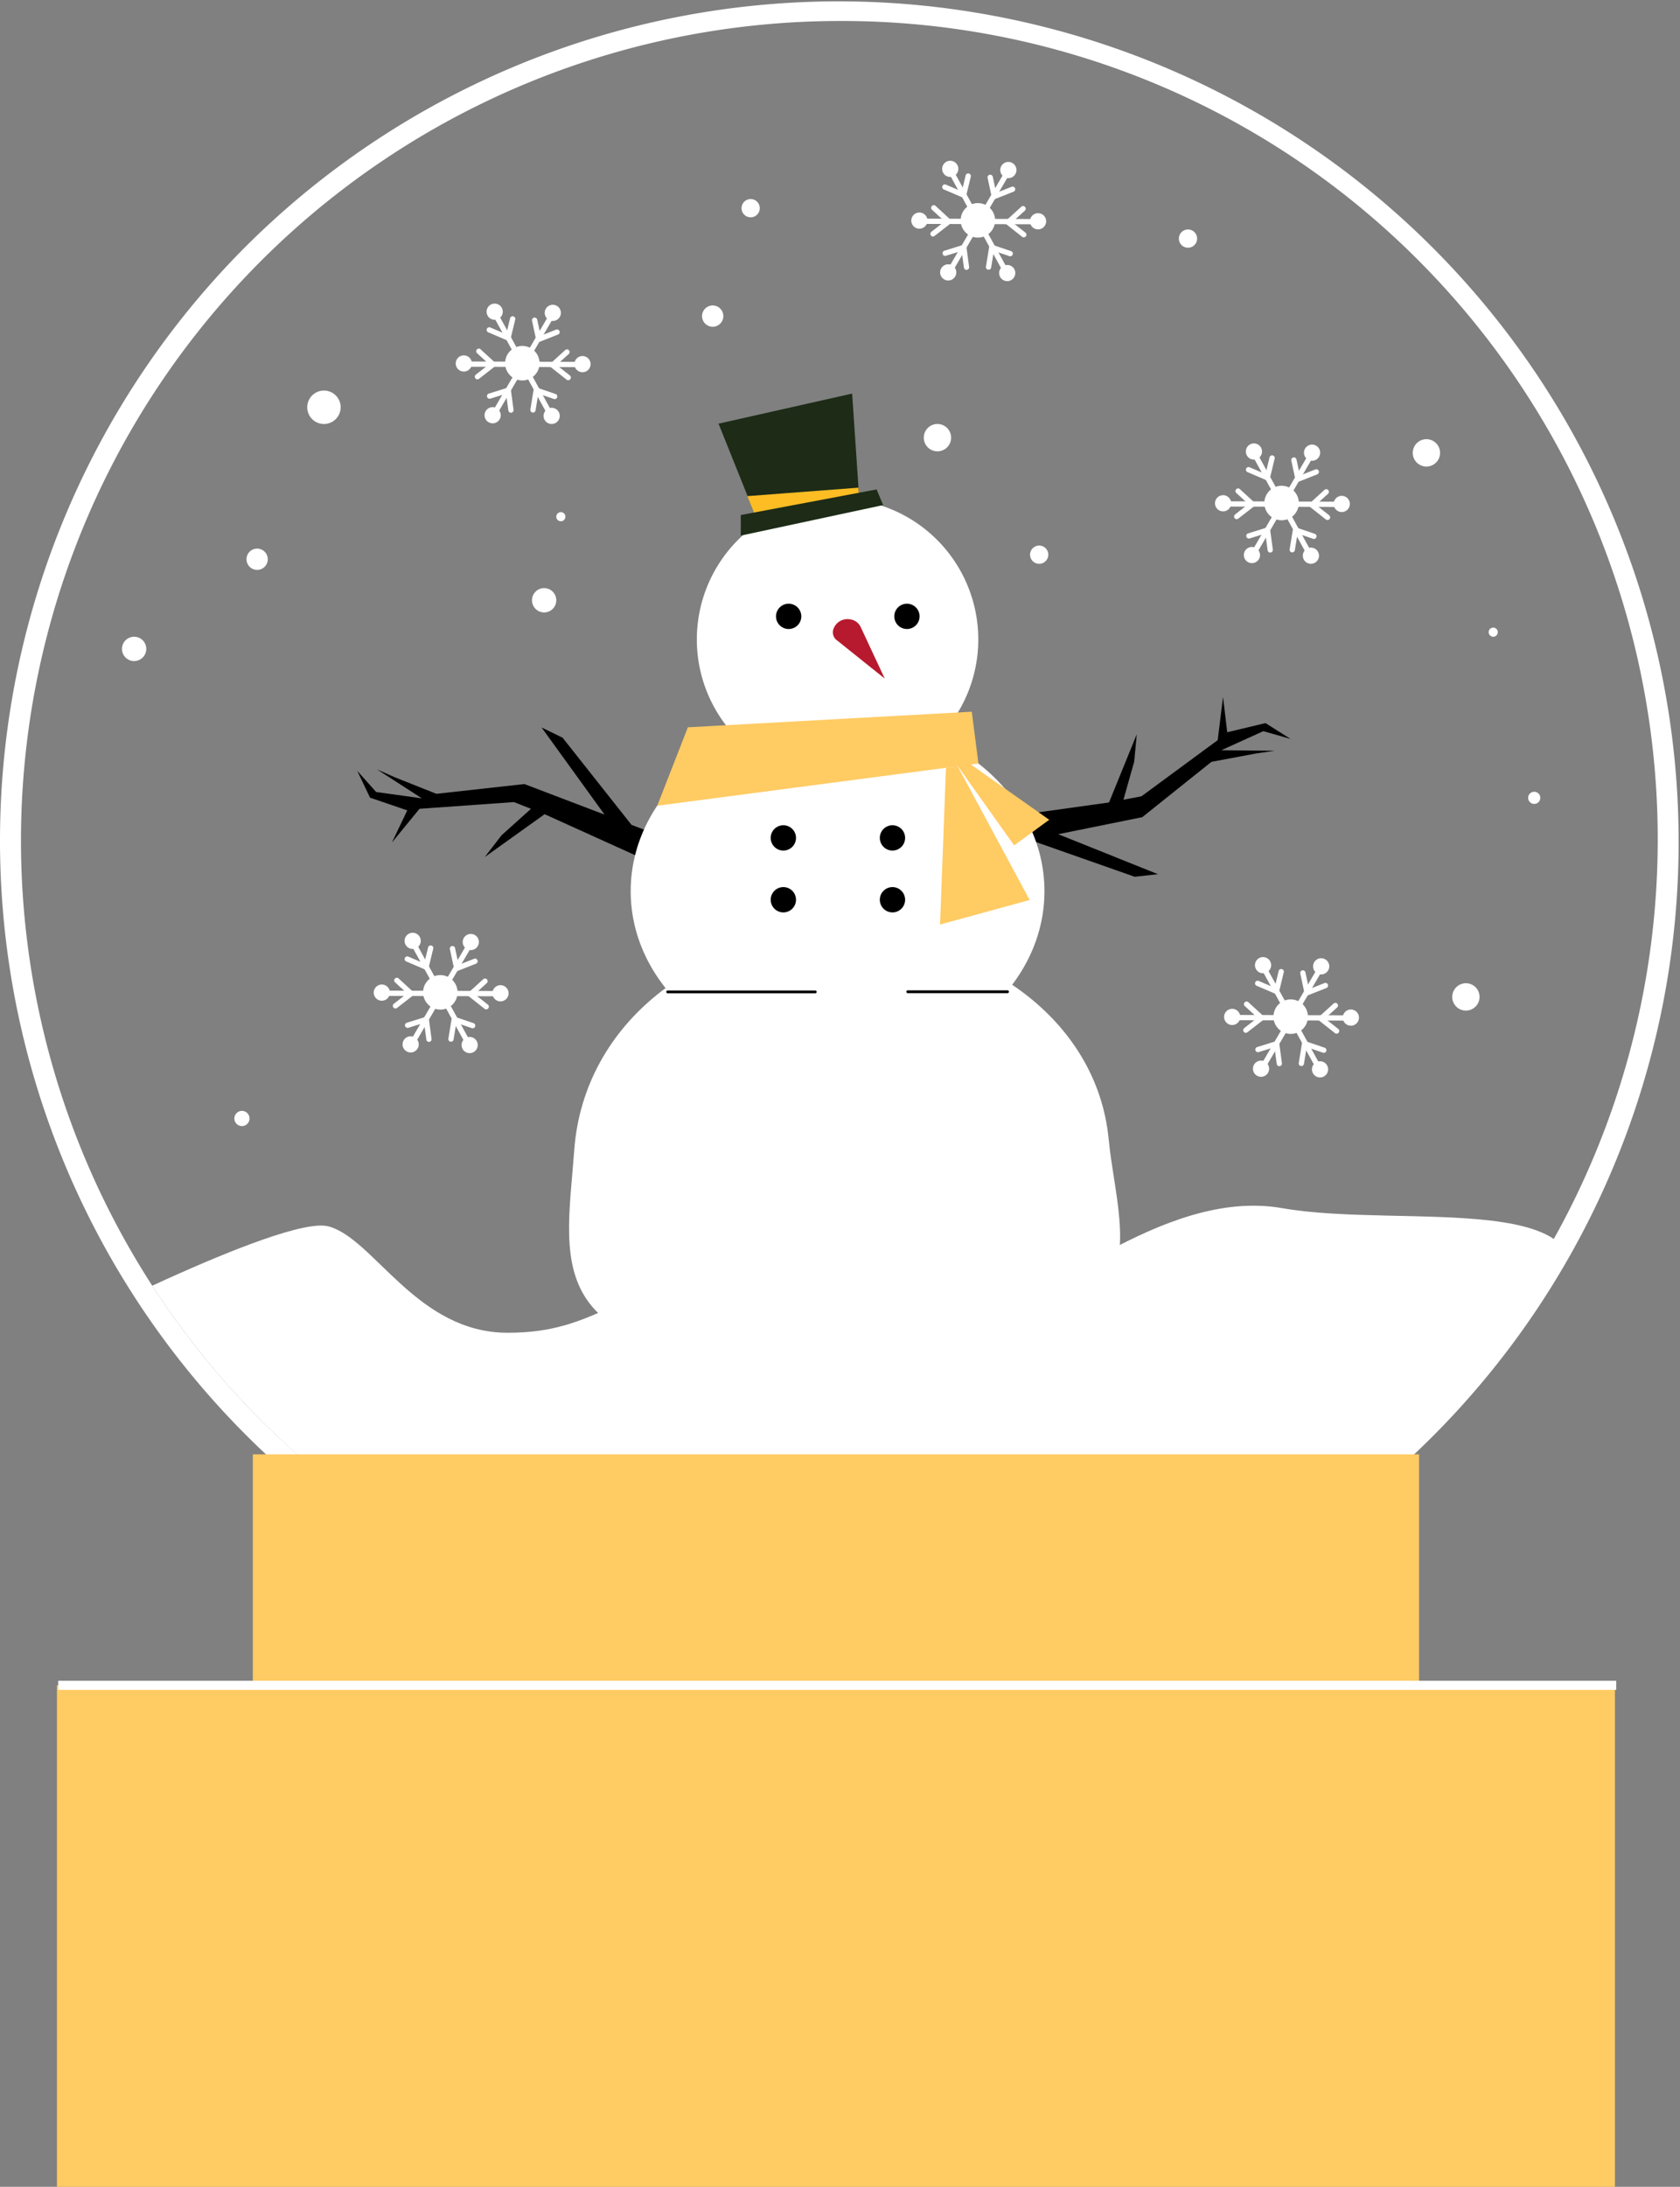 <svg id="Group_2330" data-name="Group 2330" xmlns="http://www.w3.org/2000/svg" xmlns:xlink="http://www.w3.org/1999/xlink" width="189.474" height="246.448" viewBox="0 0 189.474 246.448">
  <rect x="0" y="0" width="189.474" height="246.448" fill="#808080" stroke="none"/>
  <defs>
    <clipPath id="clip-path">
      <rect id="Rectangle_994" data-name="Rectangle 994" width="189.474" height="246.448" fill="none"/>
    </clipPath>
    <clipPath id="clip-path-2">
      <path id="Path_5731" data-name="Path 5731" d="M33.963,33.964A92.371,92.371,0,0,0,164.595,164.6,92.371,92.371,0,0,0,33.963,33.964" transform="translate(-6.908 -6.909)" fill="none"/>
    </clipPath>
  </defs>
  <g id="Group_2325" data-name="Group 2325">
    <g id="Group_2324" data-name="Group 2324" clip-path="url(#clip-path)">
      <path id="Path_5729" data-name="Path 5729" d="M94.737,189.474A94.737,94.737,0,0,1,27.748,27.748,94.737,94.737,0,0,1,161.726,161.726a94.118,94.118,0,0,1-66.989,27.748m0-187.108A92.371,92.371,0,0,0,29.421,160.053,92.371,92.371,0,0,0,160.053,29.421,91.766,91.766,0,0,0,94.737,2.366" transform="translate(0)" fill="#fff"/>
    </g>
  </g>
  <g id="Group_2327" data-name="Group 2327" transform="translate(2.366 2.367)">
    <g id="Group_2326" data-name="Group 2326" clip-path="url(#clip-path-2)">
      <path id="Path_5730" data-name="Path 5730" d="M12.167,412.042s27.744-14.386,32.882-13.016,9.933,11.988,20.209,11.988,11.993-5.07,28.772-8.906c11.988-2.74,18.5,6.508,24.662,6.508s20.209-14.044,33.91-11.646,38.6-2.53,31.512,11.646c-1.713,3.425-29.457,44.871-81.864,44.871s-90.084-41.446-90.084-41.446" transform="translate(-10.366 -263.183)" fill="#fff"/>
    </g>
  </g>
  <g id="Group_2329" data-name="Group 2329">
    <g id="Group_2328" data-name="Group 2328" clip-path="url(#clip-path)">
      <rect id="Rectangle_995" data-name="Rectangle 995" width="175.716" height="56.517" transform="translate(6.422 189.931)" fill="#ffcb63"/>
      <rect id="Rectangle_996" data-name="Rectangle 996" width="131.53" height="33.91" transform="translate(28.515 163.899)" fill="#ffcb63"/>
      <rect id="Rectangle_997" data-name="Rectangle 997" width="0.594" height="12.154" transform="translate(55.696 35.723) rotate(-28.814)" fill="#fff"/>
      <path id="Path_5732" data-name="Path 5732" d="M174.921,130.327a.3.3,0,0,1-.294-.345l.363-2.226a.3.3,0,0,1,.389-.234l2.122.722a.3.3,0,0,1-.191.562l-1.79-.608-.306,1.879a.3.3,0,0,1-.293.249" transform="translate(-114.81 -83.832)" fill="#fff"/>
      <path id="Path_5733" data-name="Path 5733" d="M162.737,106.725a.3.3,0,0,1-.117-.024l-2.074-.885a.3.3,0,1,1,.233-.546l1.751.747.445-1.837a.3.3,0,0,1,.578.14l-.527,2.178a.3.3,0,0,1-.289.227" transform="translate(-105.436 -68.346)" fill="#fff"/>
      <path id="Path_5734" data-name="Path 5734" d="M162.039,100.806a.912.912,0,1,1-.913-.913.912.912,0,0,1,.913.913" transform="translate(-105.336 -65.678)" fill="#fff"/>
      <path id="Path_5735" data-name="Path 5735" d="M180.8,135.085a.912.912,0,1,1-.912-.912.913.913,0,0,1,.912.912" transform="translate(-117.671 -88.215)" fill="#fff"/>
      <rect id="Rectangle_998" data-name="Rectangle 998" width="0.594" height="12.154" transform="translate(52.784 41.332) rotate(-89.8)" fill="#fff"/>
      <path id="Path_5736" data-name="Path 5736" d="M183.127,118.386a.3.3,0,0,1-.184-.064l-1.771-1.4a.3.3,0,0,1-.016-.453l1.66-1.506a.3.3,0,0,1,.4.44l-1.4,1.27,1.5,1.179a.3.3,0,0,1-.184.531" transform="translate(-119.042 -75.536)" fill="#fff"/>
      <path id="Path_5737" data-name="Path 5737" d="M156.63,118.11a.3.3,0,0,1-.183-.532l1.5-1.169-1.391-1.28a.3.3,0,0,1,.4-.437l1.649,1.517a.3.3,0,0,1-.018.453l-1.78,1.385a.3.3,0,0,1-.182.063" transform="translate(-102.785 -75.356)" fill="#fff"/>
      <path id="Path_5738" data-name="Path 5738" d="M151.411,117.038a.912.912,0,1,1-1.24.355.912.912,0,0,1,1.24-.355" transform="translate(-98.658 -76.874)" fill="#fff"/>
      <path id="Path_5739" data-name="Path 5739" d="M190.487,117.258a.912.912,0,1,1-1.24.355.912.912,0,0,1,1.24-.355" transform="translate(-124.349 -77.018)" fill="#fff"/>
      <rect id="Rectangle_999" data-name="Rectangle 999" width="12.154" height="0.594" transform="translate(55.61 46.273) rotate(-59.682)" fill="#fff"/>
      <path id="Path_5740" data-name="Path 5740" d="M175.9,107.161a.3.3,0,0,1-.29-.235l-.47-2.191a.3.3,0,0,1,.581-.124l.4,1.848,1.771-.7a.3.3,0,0,1,.219.552l-2.1.831a.294.294,0,0,1-.109.021" transform="translate(-115.142 -68.624)" fill="#fff"/>
      <path id="Path_5741" data-name="Path 5741" d="M162.983,130.374a.3.3,0,0,1-.294-.257l-.257-1.887-1.805.561a.3.3,0,0,1-.176-.568l2.14-.665a.3.3,0,0,1,.383.244l.3,2.235a.3.3,0,0,1-.255.334l-.04,0" transform="translate(-105.355 -83.857)" fill="#fff"/>
      <path id="Path_5742" data-name="Path 5742" d="M160,134.086a.912.912,0,1,1-.315,1.251.912.912,0,0,1,.315-1.251" transform="translate(-104.905 -88.073)" fill="#fff"/>
      <path id="Path_5743" data-name="Path 5743" d="M179.8,100.4a.912.912,0,1,1-.315,1.251.912.912,0,0,1,.315-1.251" transform="translate(-117.922 -65.924)" fill="#fff"/>
      <path id="Path_5744" data-name="Path 5744" d="M170.2,115.768a1.944,1.944,0,1,1-1.944-1.943,1.944,1.944,0,0,1,1.944,1.943" transform="translate(-109.347 -74.837)" fill="#fff"/>
      <rect id="Rectangle_1000" data-name="Rectangle 1000" width="0.594" height="12.154" transform="translate(46.448 106.626) rotate(-28.814)" fill="#fff"/>
      <path id="Path_5745" data-name="Path 5745" d="M147.921,337.327a.338.338,0,0,1-.048,0,.3.3,0,0,1-.245-.341l.363-2.226a.3.3,0,0,1,.389-.234l2.122.721a.3.3,0,0,1-.191.562l-1.79-.608-.306,1.879a.3.3,0,0,1-.293.249" transform="translate(-97.059 -219.929)" fill="#fff"/>
      <path id="Path_5746" data-name="Path 5746" d="M135.737,313.725a.3.3,0,0,1-.117-.024l-2.074-.885a.3.3,0,1,1,.233-.546l1.751.747.445-1.837a.3.3,0,0,1,.578.14l-.527,2.178a.3.3,0,0,1-.289.227" transform="translate(-87.684 -204.443)" fill="#fff"/>
      <path id="Path_5747" data-name="Path 5747" d="M135.039,307.807a.912.912,0,1,1-.912-.913.912.912,0,0,1,.912.913" transform="translate(-87.585 -201.775)" fill="#fff"/>
      <path id="Path_5748" data-name="Path 5748" d="M153.8,342.085a.912.912,0,1,1-.912-.912.913.913,0,0,1,.912.912" transform="translate(-99.92 -224.312)" fill="#fff"/>
      <rect id="Rectangle_1001" data-name="Rectangle 1001" width="0.594" height="12.154" transform="translate(43.536 112.235) rotate(-89.8)" fill="#fff"/>
      <path id="Path_5749" data-name="Path 5749" d="M156.127,325.386a.3.3,0,0,1-.184-.064l-1.771-1.4a.3.3,0,0,1-.016-.453l1.66-1.506a.3.3,0,0,1,.4.44l-1.4,1.27,1.5,1.179a.3.3,0,0,1-.184.531" transform="translate(-101.29 -211.633)" fill="#fff"/>
      <path id="Path_5750" data-name="Path 5750" d="M129.63,325.11a.3.3,0,0,1-.183-.532l1.5-1.169-1.391-1.28a.3.3,0,0,1,.4-.437l1.649,1.517a.3.3,0,0,1-.018.453l-1.78,1.384a.3.3,0,0,1-.182.063" transform="translate(-85.033 -211.453)" fill="#fff"/>
      <path id="Path_5751" data-name="Path 5751" d="M124.411,324.038a.912.912,0,1,1-1.24.355.912.912,0,0,1,1.24-.355" transform="translate(-80.906 -212.971)" fill="#fff"/>
      <path id="Path_5752" data-name="Path 5752" d="M163.487,324.258a.912.912,0,1,1-1.24.355.912.912,0,0,1,1.24-.355" transform="translate(-106.597 -213.116)" fill="#fff"/>
      <rect id="Rectangle_1002" data-name="Rectangle 1002" width="12.154" height="0.594" transform="translate(46.362 117.176) rotate(-59.682)" fill="#fff"/>
      <path id="Path_5753" data-name="Path 5753" d="M148.9,314.161a.3.3,0,0,1-.29-.235l-.47-2.191a.3.3,0,1,1,.581-.124l.4,1.848,1.771-.7a.3.3,0,0,1,.219.552l-2.1.831a.293.293,0,0,1-.109.021" transform="translate(-97.391 -204.721)" fill="#fff"/>
      <path id="Path_5754" data-name="Path 5754" d="M135.983,337.374a.3.3,0,0,1-.294-.257l-.257-1.887-1.805.561a.3.3,0,0,1-.176-.568l2.14-.665a.3.3,0,0,1,.383.243l.3,2.235a.3.3,0,0,1-.255.334l-.04,0" transform="translate(-87.603 -219.954)" fill="#fff"/>
      <path id="Path_5755" data-name="Path 5755" d="M133,341.086a.912.912,0,1,1-.315,1.251.912.912,0,0,1,.315-1.251" transform="translate(-87.153 -224.17)" fill="#fff"/>
      <path id="Path_5756" data-name="Path 5756" d="M152.8,307.4a.912.912,0,1,1-.315,1.251.912.912,0,0,1,.315-1.251" transform="translate(-100.17 -202.021)" fill="#fff"/>
      <path id="Path_5757" data-name="Path 5757" d="M143.2,322.768a1.944,1.944,0,1,1-1.943-1.943,1.944,1.944,0,0,1,1.943,1.943" transform="translate(-91.595 -210.934)" fill="#fff"/>
      <rect id="Rectangle_1003" data-name="Rectangle 1003" width="0.594" height="12.154" transform="translate(107.075 19.624) rotate(-28.814)" fill="#fff"/>
      <path id="Path_5758" data-name="Path 5758" d="M324.921,83.327a.292.292,0,0,1-.048,0,.3.3,0,0,1-.245-.341l.363-2.226a.3.3,0,0,1,.389-.234l2.122.722a.3.3,0,0,1-.191.562l-1.79-.608-.306,1.879a.3.3,0,0,1-.293.249" transform="translate(-213.431 -52.931)" fill="#fff"/>
      <path id="Path_5759" data-name="Path 5759" d="M312.737,59.725a.3.3,0,0,1-.117-.024l-2.074-.885a.3.3,0,1,1,.233-.546l1.751.747.445-1.837a.3.3,0,0,1,.578.14l-.527,2.178a.3.3,0,0,1-.289.227" transform="translate(-204.057 -37.445)" fill="#fff"/>
      <path id="Path_5760" data-name="Path 5760" d="M312.039,53.806a.912.912,0,1,1-.913-.912.913.913,0,0,1,.913.912" transform="translate(-203.957 -34.776)" fill="#fff"/>
      <path id="Path_5761" data-name="Path 5761" d="M330.8,88.085a.912.912,0,1,1-.913-.912.912.912,0,0,1,.913.912" transform="translate(-216.292 -57.314)" fill="#fff"/>
      <rect id="Rectangle_1004" data-name="Rectangle 1004" width="0.594" height="12.154" transform="translate(104.163 25.234) rotate(-89.8)" fill="#fff"/>
      <path id="Path_5762" data-name="Path 5762" d="M333.127,71.386a.3.3,0,0,1-.184-.064l-1.77-1.4a.3.3,0,0,1-.016-.453l1.66-1.506a.3.3,0,1,1,.4.44l-1.4,1.27,1.5,1.179a.3.3,0,0,1-.184.531" transform="translate(-217.663 -44.635)" fill="#fff"/>
      <path id="Path_5763" data-name="Path 5763" d="M306.63,71.11a.3.3,0,0,1-.183-.532l1.5-1.169-1.391-1.28a.3.3,0,1,1,.4-.437l1.649,1.517a.3.3,0,0,1-.018.453l-1.78,1.384a.3.3,0,0,1-.182.063" transform="translate(-201.406 -44.455)" fill="#fff"/>
      <path id="Path_5764" data-name="Path 5764" d="M301.411,70.038a.912.912,0,1,1-1.24.355.912.912,0,0,1,1.24-.355" transform="translate(-197.279 -45.973)" fill="#fff"/>
      <path id="Path_5765" data-name="Path 5765" d="M340.487,70.258a.912.912,0,1,1-1.24.355.912.912,0,0,1,1.24-.355" transform="translate(-222.97 -46.117)" fill="#fff"/>
      <rect id="Rectangle_1005" data-name="Rectangle 1005" width="12.154" height="0.594" transform="matrix(0.505, -0.863, 0.863, 0.505, 106.99, 30.174)" fill="#fff"/>
      <path id="Path_5766" data-name="Path 5766" d="M325.9,60.161a.3.3,0,0,1-.29-.235l-.47-2.191a.3.3,0,0,1,.581-.124l.4,1.848,1.771-.7a.3.3,0,0,1,.219.552l-2.1.831a.294.294,0,0,1-.109.021" transform="translate(-213.763 -37.723)" fill="#fff"/>
      <path id="Path_5767" data-name="Path 5767" d="M312.983,83.374a.3.3,0,0,1-.294-.257l-.257-1.887-1.805.561a.3.3,0,0,1-.176-.568l2.14-.665a.3.3,0,0,1,.383.244l.3,2.235a.3.3,0,0,1-.254.334l-.04,0" transform="translate(-203.976 -52.956)" fill="#fff"/>
      <path id="Path_5768" data-name="Path 5768" d="M310,87.086a.912.912,0,1,1-.315,1.251A.912.912,0,0,1,310,87.086" transform="translate(-203.526 -57.171)" fill="#fff"/>
      <path id="Path_5769" data-name="Path 5769" d="M329.8,53.4a.912.912,0,1,1-.315,1.251A.912.912,0,0,1,329.8,53.4" transform="translate(-216.543 -35.022)" fill="#fff"/>
      <path id="Path_5770" data-name="Path 5770" d="M320.2,68.769a1.944,1.944,0,1,1-1.943-1.944,1.944,1.944,0,0,1,1.943,1.944" transform="translate(-207.968 -43.936)" fill="#fff"/>
      <rect id="Rectangle_1006" data-name="Rectangle 1006" width="0.594" height="12.154" transform="translate(141.328 51.479) rotate(-28.814)" fill="#fff"/>
      <path id="Path_5771" data-name="Path 5771" d="M424.921,176.327a.292.292,0,0,1-.048,0,.3.3,0,0,1-.245-.341l.363-2.226a.3.3,0,0,1,.389-.234l2.122.722a.3.3,0,0,1-.191.562l-1.79-.608-.306,1.879a.3.3,0,0,1-.293.249" transform="translate(-279.179 -114.076)" fill="#fff"/>
      <path id="Path_5772" data-name="Path 5772" d="M412.737,152.725a.294.294,0,0,1-.117-.024l-2.074-.885a.3.3,0,1,1,.233-.546l1.751.747.445-1.837a.3.3,0,1,1,.577.14l-.527,2.178a.3.3,0,0,1-.289.227" transform="translate(-269.804 -98.59)" fill="#fff"/>
      <path id="Path_5773" data-name="Path 5773" d="M412.039,146.806a.912.912,0,1,1-.912-.913.913.913,0,0,1,.912.913" transform="translate(-269.705 -95.921)" fill="#fff"/>
      <path id="Path_5774" data-name="Path 5774" d="M430.8,181.085a.912.912,0,1,1-.912-.912.912.912,0,0,1,.912.912" transform="translate(-282.04 -118.459)" fill="#fff"/>
      <rect id="Rectangle_1007" data-name="Rectangle 1007" width="0.594" height="12.154" transform="translate(138.416 57.088) rotate(-89.8)" fill="#fff"/>
      <path id="Path_5775" data-name="Path 5775" d="M433.127,164.386a.3.3,0,0,1-.184-.064l-1.771-1.4a.3.3,0,0,1-.016-.453l1.66-1.506a.3.3,0,0,1,.4.44l-1.4,1.27,1.5,1.179a.3.3,0,0,1-.184.531" transform="translate(-283.41 -105.78)" fill="#fff"/>
      <path id="Path_5776" data-name="Path 5776" d="M406.63,164.11a.3.3,0,0,1-.183-.532l1.5-1.169-1.391-1.28a.3.3,0,0,1,.4-.437l1.649,1.517a.3.3,0,0,1-.018.453l-1.78,1.384a.3.3,0,0,1-.182.063" transform="translate(-267.153 -105.6)" fill="#fff"/>
      <path id="Path_5777" data-name="Path 5777" d="M401.411,163.038a.912.912,0,1,1-1.24.355.912.912,0,0,1,1.24-.355" transform="translate(-263.026 -107.118)" fill="#fff"/>
      <path id="Path_5778" data-name="Path 5778" d="M440.487,163.258a.912.912,0,1,1-1.24.355.912.912,0,0,1,1.24-.355" transform="translate(-288.718 -107.262)" fill="#fff"/>
      <rect id="Rectangle_1008" data-name="Rectangle 1008" width="12.154" height="0.594" transform="matrix(0.505, -0.863, 0.863, 0.505, 141.242, 62.029)" fill="#fff"/>
      <path id="Path_5779" data-name="Path 5779" d="M425.9,153.161a.3.3,0,0,1-.29-.235l-.47-2.191a.3.3,0,0,1,.581-.124l.4,1.848,1.771-.7a.3.3,0,0,1,.219.552l-2.1.831a.294.294,0,0,1-.109.021" transform="translate(-279.511 -98.868)" fill="#fff"/>
      <path id="Path_5780" data-name="Path 5780" d="M412.983,176.374a.3.3,0,0,1-.294-.257l-.257-1.887-1.805.561a.3.3,0,0,1-.176-.568l2.14-.665a.3.3,0,0,1,.383.244l.3,2.235a.3.3,0,0,1-.255.334l-.04,0" transform="translate(-269.723 -114.101)" fill="#fff"/>
      <path id="Path_5781" data-name="Path 5781" d="M410,180.086a.912.912,0,1,1-.315,1.251.912.912,0,0,1,.315-1.251" transform="translate(-269.273 -118.316)" fill="#fff"/>
      <path id="Path_5782" data-name="Path 5782" d="M429.8,146.4a.912.912,0,1,1-.315,1.251.912.912,0,0,1,.315-1.251" transform="translate(-282.29 -96.167)" fill="#fff"/>
      <path id="Path_5783" data-name="Path 5783" d="M420.2,161.768a1.944,1.944,0,1,1-1.944-1.943,1.944,1.944,0,0,1,1.944,1.943" transform="translate(-273.715 -105.081)" fill="#fff"/>
      <rect id="Rectangle_1009" data-name="Rectangle 1009" width="0.594" height="12.154" transform="translate(142.355 109.366) rotate(-28.814)" fill="#fff"/>
      <path id="Path_5784" data-name="Path 5784" d="M427.921,345.327a.329.329,0,0,1-.048,0,.3.3,0,0,1-.245-.341l.363-2.226a.3.3,0,0,1,.389-.234l2.122.721a.3.3,0,1,1-.191.562l-1.79-.608-.306,1.879a.3.3,0,0,1-.293.249" transform="translate(-281.151 -225.189)" fill="#fff"/>
      <path id="Path_5785" data-name="Path 5785" d="M415.737,321.725a.3.3,0,0,1-.117-.024l-2.074-.885a.3.3,0,1,1,.233-.546l1.751.747.445-1.837a.3.3,0,1,1,.577.14l-.527,2.178a.3.3,0,0,1-.289.227" transform="translate(-271.777 -209.703)" fill="#fff"/>
      <path id="Path_5786" data-name="Path 5786" d="M415.039,315.807a.912.912,0,1,1-.912-.912.913.913,0,0,1,.912.912" transform="translate(-271.677 -207.034)" fill="#fff"/>
      <path id="Path_5787" data-name="Path 5787" d="M433.8,350.085a.912.912,0,1,1-.913-.912.912.912,0,0,1,.913.912" transform="translate(-284.012 -229.572)" fill="#fff"/>
      <rect id="Rectangle_1010" data-name="Rectangle 1010" width="0.594" height="12.154" transform="translate(139.444 114.975) rotate(-89.8)" fill="#fff"/>
      <path id="Path_5788" data-name="Path 5788" d="M436.127,333.386a.3.3,0,0,1-.184-.064l-1.771-1.4a.3.3,0,0,1-.016-.453l1.66-1.506a.3.3,0,0,1,.4.44l-1.4,1.27,1.5,1.179a.3.3,0,0,1-.184.531" transform="translate(-285.383 -216.893)" fill="#fff"/>
      <path id="Path_5789" data-name="Path 5789" d="M409.63,333.11a.3.3,0,0,1-.182-.532l1.5-1.169-1.391-1.28a.3.3,0,1,1,.4-.437l1.649,1.517a.3.3,0,0,1-.018.453l-1.78,1.384a.3.3,0,0,1-.182.063" transform="translate(-269.125 -216.712)" fill="#fff"/>
      <path id="Path_5790" data-name="Path 5790" d="M404.411,332.038a.912.912,0,1,1-1.24.355.912.912,0,0,1,1.24-.355" transform="translate(-264.999 -218.231)" fill="#fff"/>
      <path id="Path_5791" data-name="Path 5791" d="M443.487,332.258a.912.912,0,1,1-1.24.355.912.912,0,0,1,1.24-.355" transform="translate(-290.69 -218.375)" fill="#fff"/>
      <rect id="Rectangle_1011" data-name="Rectangle 1011" width="12.154" height="0.594" transform="matrix(0.505, -0.863, 0.863, 0.505, 142.27, 119.916)" fill="#fff"/>
      <path id="Path_5792" data-name="Path 5792" d="M428.9,322.161a.3.3,0,0,1-.29-.235l-.47-2.191a.3.3,0,1,1,.581-.124l.4,1.848,1.771-.7a.3.3,0,0,1,.219.553l-2.1.831a.292.292,0,0,1-.109.021" transform="translate(-281.483 -209.981)" fill="#fff"/>
      <path id="Path_5793" data-name="Path 5793" d="M415.983,345.373a.3.3,0,0,1-.294-.257l-.257-1.887-1.805.561a.3.3,0,0,1-.176-.568l2.14-.665a.3.3,0,0,1,.383.244l.3,2.235a.3.3,0,0,1-.255.334l-.04,0" transform="translate(-271.696 -225.214)" fill="#fff"/>
      <path id="Path_5794" data-name="Path 5794" d="M413,349.086a.912.912,0,1,1-.315,1.251.912.912,0,0,1,.315-1.251" transform="translate(-271.245 -229.429)" fill="#fff"/>
      <path id="Path_5795" data-name="Path 5795" d="M432.8,315.4a.912.912,0,1,1-.315,1.251.912.912,0,0,1,.315-1.251" transform="translate(-284.263 -207.28)" fill="#fff"/>
      <path id="Path_5796" data-name="Path 5796" d="M423.2,330.768a1.944,1.944,0,1,1-1.943-1.944,1.944,1.944,0,0,1,1.943,1.944" transform="translate(-275.688 -216.194)" fill="#fff"/>
      <path id="Path_5797" data-name="Path 5797" d="M307.25,141.041a1.541,1.541,0,1,1-1.541-1.541,1.542,1.542,0,0,1,1.541,1.541" transform="translate(-199.982 -91.718)" fill="#fff"/>
      <path id="Path_5798" data-name="Path 5798" d="M246.222,66.528a1.028,1.028,0,1,1-1.028-1.028,1.027,1.027,0,0,1,1.028,1.028" transform="translate(-160.533 -43.065)" fill="#fff"/>
      <path id="Path_5799" data-name="Path 5799" d="M233.565,101.7a1.2,1.2,0,1,1-1.2-1.2,1.2,1.2,0,0,1,1.2,1.2" transform="translate(-151.986 -66.076)" fill="#fff"/>
      <path id="Path_5800" data-name="Path 5800" d="M104.934,130.384a1.884,1.884,0,1,1-1.884-1.884,1.884,1.884,0,0,1,1.884,1.884" transform="translate(-66.514 -84.485)" fill="#fff"/>
      <path id="Path_5801" data-name="Path 5801" d="M177.907,194.87a1.37,1.37,0,1,1-1.37-1.37,1.37,1.37,0,0,1,1.37,1.37" transform="translate(-115.168 -127.221)" fill="#fff"/>
      <path id="Path_5802" data-name="Path 5802" d="M184.195,169.014a.514.514,0,1,1-.514-.514.514.514,0,0,1,.514.514" transform="translate(-120.427 -110.784)" fill="#fff"/>
      <path id="Path_5803" data-name="Path 5803" d="M83.564,181.7a1.2,1.2,0,1,1-1.2-1.2,1.2,1.2,0,0,1,1.2,1.2" transform="translate(-53.364 -118.674)" fill="#fff"/>
      <path id="Path_5804" data-name="Path 5804" d="M341.222,180.528a1.028,1.028,0,1,1-1.028-1.028,1.028,1.028,0,0,1,1.028,1.028" transform="translate(-222.993 -118.016)" fill="#fff"/>
      <path id="Path_5805" data-name="Path 5805" d="M468.25,146.041a1.541,1.541,0,1,1-1.541-1.541,1.542,1.542,0,0,1,1.541,1.541" transform="translate(-305.835 -95.005)" fill="#fff"/>
      <path id="Path_5806" data-name="Path 5806" d="M491.195,207.014a.514.514,0,1,1-.514-.514.514.514,0,0,1,.514.514" transform="translate(-322.272 -135.768)" fill="#fff"/>
      <path id="Path_5807" data-name="Path 5807" d="M481.25,325.041a1.541,1.541,0,1,1-1.541-1.541,1.542,1.542,0,0,1,1.541,1.541" transform="translate(-314.382 -212.693)" fill="#fff"/>
      <path id="Path_5808" data-name="Path 5808" d="M504.537,261.185a.685.685,0,1,1-.685-.685.685.685,0,0,1,.685.685" transform="translate(-330.819 -171.272)" fill="#fff"/>
      <path id="Path_5809" data-name="Path 5809" d="M42.907,210.87a1.37,1.37,0,1,1-1.37-1.37,1.37,1.37,0,0,1,1.37,1.37" transform="translate(-26.409 -137.741)" fill="#fff"/>
      <path id="Path_5810" data-name="Path 5810" d="M78.879,366.356a.856.856,0,1,1-.856-.856.856.856,0,0,1,.856.856" transform="translate(-50.735 -240.307)" fill="#fff"/>
      <path id="Path_5811" data-name="Path 5811" d="M390.222,76.528a1.028,1.028,0,1,1-1.028-1.028,1.028,1.028,0,0,1,1.028,1.028" transform="translate(-255.209 -49.639)" fill="#fff"/>
      <rect id="Rectangle_1012" data-name="Rectangle 1012" width="175.716" height="1.028" transform="translate(6.565 189.417)" fill="#fff"/>
      <path id="Path_5812" data-name="Path 5812" d="M337.121,233.142l3.076.88-2.834-1.788-4.315,1.033-.472-3.992-.6,4.879-8.6,6.329-2.028.386,1.211-4.3.288-3.075-3.128,7.684L297.328,244.3l-1.285,4.082L310.8,245.4l11.814,4.151,2.621-.29-11.249-4.506,9.482-1.92,7.8-6.235,5.023-.94,2.116-.309-6.029-.057Z" transform="translate(-194.64 -150.743)"/>
      <path id="Path_5813" data-name="Path 5813" d="M119.761,246.62l-2.13-2.387,1.441,3.025,4.2,1.431-1.734,3.627,3.112-3.805,10.653-.755,1.921.757L133.9,251.5l-1.886,2.446,6.749-4.825,20.6,9.321,3.267-2.764-14.069-5.356-7.77-9.82-2.371-1.155,7.1,9.818-9.041-3.442-9.927,1.1-4.748-1.889-1.954-.869,5.067,3.269Z" transform="translate(-77.339 -157.363)"/>
      <path id="Path_5814" data-name="Path 5814" d="M248.239,330.519c1.117,11.754,8.539,25.364-30.575,25.364-34.028,0-30.732-10.393-29.7-24.234,1.067-14.255,14.006-24.267,29.69-24.267s29.27,9.319,30.582,23.137" transform="translate(-123.194 -202.095)" fill="#fff"/>
      <path id="Path_5815" data-name="Path 5815" d="M254.327,255.5c0,10.854-10.447,19.652-23.333,19.652s-23.333-8.8-23.333-19.652,10.447-19.652,23.333-19.652,23.333,8.8,23.333,19.652" transform="translate(-136.531 -155.066)" fill="#fff"/>
      <path id="Path_5816" data-name="Path 5816" d="M261.188,179.926a15.871,15.871,0,1,1-15.871-15.871,15.871,15.871,0,0,1,15.871,15.871" transform="translate(-150.855 -107.862)" fill="#fff"/>
      <path id="Path_5817" data-name="Path 5817" d="M256.619,272.946a1.426,1.426,0,1,1-1.426-1.426,1.426,1.426,0,0,1,1.426,1.426" transform="translate(-166.845 -178.517)"/>
      <path id="Path_5818" data-name="Path 5818" d="M256.619,293.294a1.426,1.426,0,1,1-1.426-1.426,1.426,1.426,0,0,1,1.426,1.426" transform="translate(-166.845 -191.895)"/>
      <path id="Path_5819" data-name="Path 5819" d="M292.545,272.946a1.426,1.426,0,1,1-1.426-1.426,1.426,1.426,0,0,1,1.426,1.426" transform="translate(-190.465 -178.517)"/>
      <path id="Path_5820" data-name="Path 5820" d="M292.545,293.294a1.426,1.426,0,1,1-1.426-1.426,1.426,1.426,0,0,1,1.426,1.426" transform="translate(-190.465 -191.895)"/>
      <path id="Path_5821" data-name="Path 5821" d="M258.364,200.057a1.426,1.426,0,1,1-1.426-1.426,1.426,1.426,0,0,1,1.426,1.426" transform="translate(-167.992 -130.595)"/>
      <path id="Path_5822" data-name="Path 5822" d="M297.313,200.057a1.426,1.426,0,1,1-1.426-1.426,1.426,1.426,0,0,1,1.426,1.426" transform="translate(-193.6 -130.595)"/>
      <path id="Path_5823" data-name="Path 5823" d="M274.647,206.074l5.433,4.346-2.709-5.8a1.532,1.532,0,0,0-1.194-.873,1.673,1.673,0,0,0-1.833.967,1.107,1.107,0,0,0,.3,1.358" transform="translate(-180.297 -133.947)" fill="#b71a2e"/>
      <path id="Path_5824" data-name="Path 5824" d="M249.086,242.9h-6.658a.157.157,0,1,1,0-.314h6.658a.157.157,0,0,1,0,.314" transform="translate(-159.287 -159.495)"/>
      <path id="Path_5825" data-name="Path 5825" d="M299.327,242.931h-5.18a.157.157,0,0,1,0-.314h5.18a.157.157,0,0,1,0,.314" transform="translate(-193.291 -159.514)"/>
      <path id="Path_5826" data-name="Path 5826" d="M236.19,326.206H219.546a.157.157,0,0,1,0-.314H236.19a.157.157,0,0,1,0,.314" transform="translate(-144.242 -214.265)"/>
      <path id="Path_5827" data-name="Path 5827" d="M309.843,326.158H298.584a.157.157,0,0,1,0-.314h11.259a.157.157,0,0,1,0,.314" transform="translate(-196.208 -214.234)"/>
      <path id="Path_5828" data-name="Path 5828" d="M219.855,235.919l32.019-1.758.753,5.841L216.4,244.758Z" transform="translate(-142.275 -153.955)" fill="#ffcb63"/>
      <path id="Path_5829" data-name="Path 5829" d="M310.195,252.286l-.668,17.661,10.108-2.762-8.124-15.072Z" transform="translate(-203.506 -165.757)" fill="#ffcb63"/>
      <path id="Path_5830" data-name="Path 5830" d="M315.9,249.557l9.794,6.906-3.956,2.888-6.341-8.915Z" transform="translate(-207.362 -164.077)" fill="#ffcb63"/>
      <path id="Path_5831" data-name="Path 5831" d="M240.6,142.9l-4.02-10.012,15.068-3.39.755,11.177Z" transform="translate(-155.542 -85.143)" fill="#1d2b17"/>
      <path id="Path_5832" data-name="Path 5832" d="M246.838,163.284l-.765-1.881,12.526-.953.042.637Z" transform="translate(-161.786 -105.491)" fill="#ffbd24"/>
      <path id="Path_5833" data-name="Path 5833" d="M243.908,163.914v2.319l16.059-3.442-.74-1.765Z" transform="translate(-160.363 -105.87)" fill="#1d2b17"/>
    </g>
  </g>
</svg>
